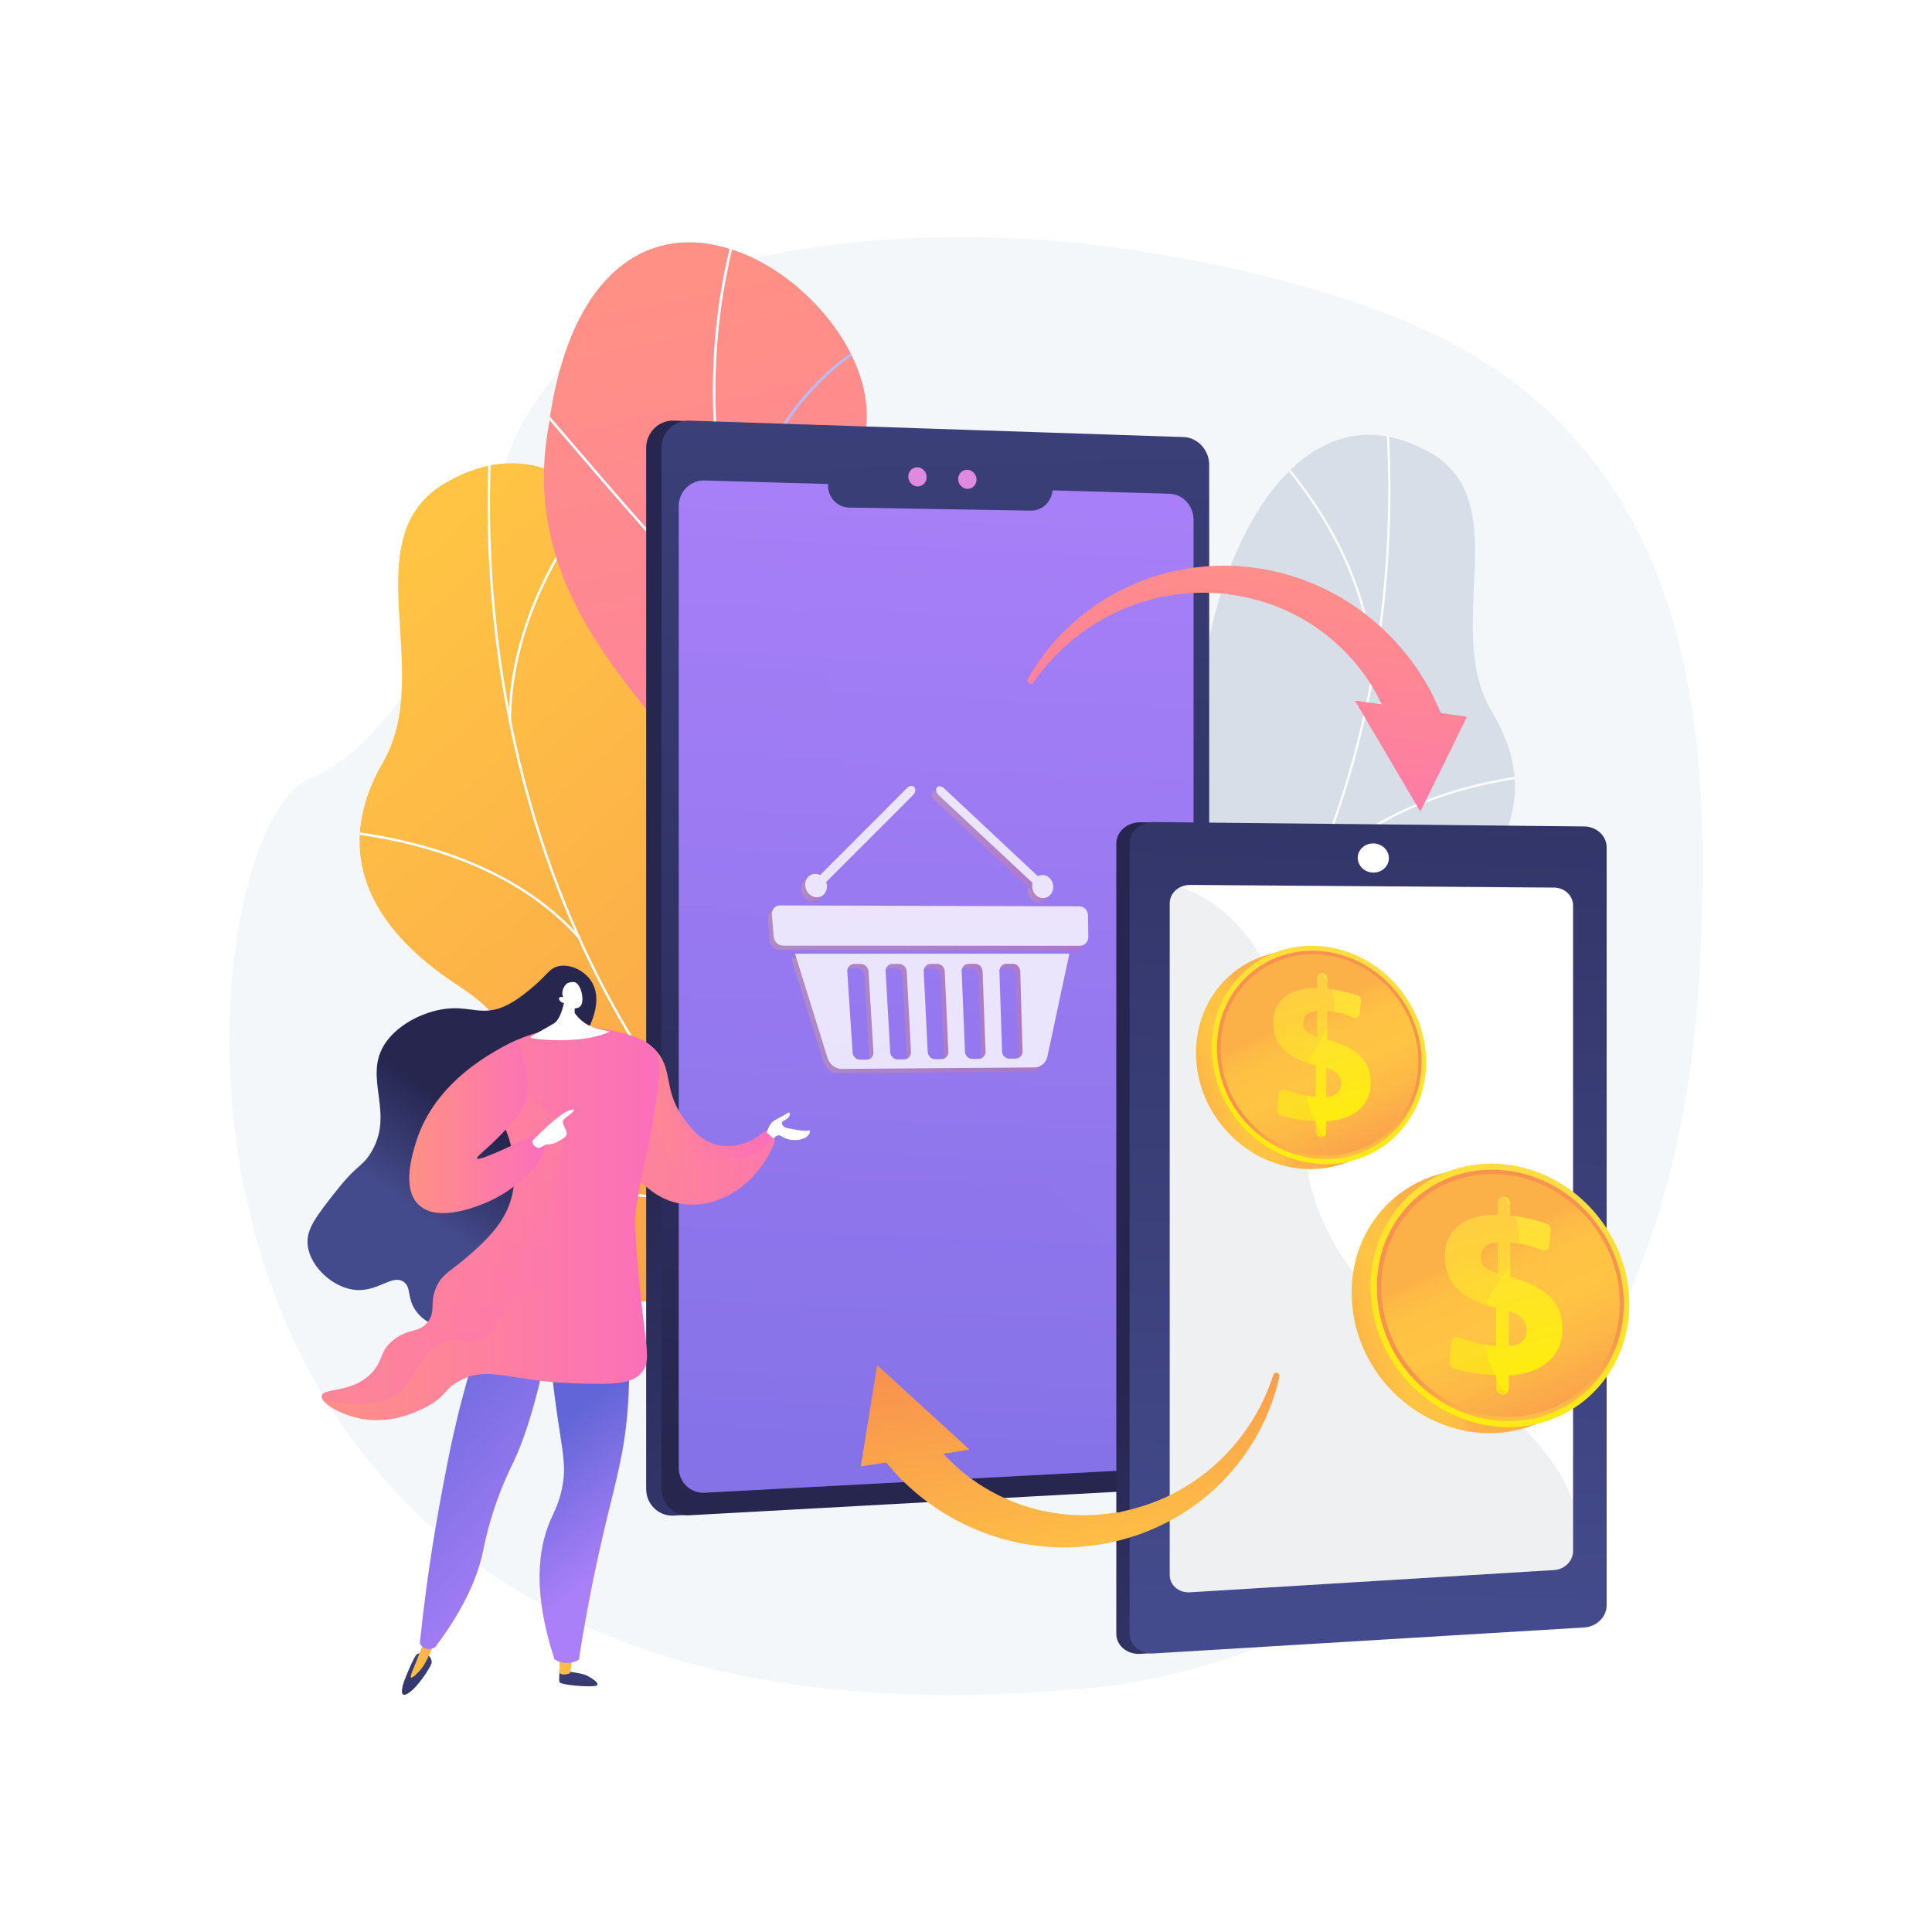 <?xml version="1.0" encoding="utf-8"?>
<!-- Generator: Adobe Illustrator 27.5.0, SVG Export Plug-In . SVG Version: 6.00 Build 0)  -->
<svg version="1.1" xmlns="http://www.w3.org/2000/svg" xmlns:xlink="http://www.w3.org/1999/xlink" x="0px" y="0px"
	 viewBox="0 0 3710 3710" style="enable-background:new 0 0 3710 3710;" xml:space="preserve">
<g id="Background">
	<g>
		<g>
			<rect style="fill:#FFFFFF;" width="3710" height="3710"/>
		</g>
	</g>
</g>
<g id="Illustration">
	<g>
		<path style="fill:#F4F7FA;" d="M2361.424,514.718c-211.6-47.207-431.599-69.833-646.704-55.41
			c-190.651,12.783-406.759,47.673-560.179,172.648c-73.114,59.558-160.306,166.577-184.221,260.989
			c-0.003,0.011-125.886,496.951-377.648,603.44c-251.766,106.489-426.603,1923.907,1482.619,1746.425
			c0,0,1121.373-46.507,1188.893-1386.112c16.311-323.606,7.198-679.362-188.2-949.951
			c-149.734-207.354-359.526-299.551-600.6-364.062C2437.723,532.607,2399.711,523.26,2361.424,514.718z"/>
		<g>
			<g>
				
					<linearGradient id="SVGID_1_" gradientUnits="userSpaceOnUse" x1="-186.966" y1="4229.552" x2="380.582" y2="7857.816" gradientTransform="matrix(0.841 -0.542 0.542 0.841 -1517.357 -2446.881)">
					<stop  offset="0" style="stop-color:#FFC444"/>
					<stop  offset="0.996" style="stop-color:#F36F56"/>
				</linearGradient>
				<path style="fill:url(#SVGID_1_);" d="M1657.5,2755.108c20.728-1.362,64.623-22.597,73.783-32.851
					c60.958-68.235,183.388-188.575,183.785-285.301c0.068-16.519-72.522-36.434-81.878-52.19
					c-43.199-23.93-59.67-29.553-89.562-72.478c-88.251-126.727,144.646-339.559-104.691-435.246
					c-182.636-70.089-344.046-15.823-305.773-303.795c38.272-287.972-157.863-829.485-475.994-646.978
					c-182.577,104.742-20.147,361.917-121.769,537.654c-96.568,166.995-32.431,313.53,144.192,428.536
					c176.623,115.005,73.775,188.376,10.222,348.853c-76.341,192.767,224.194,246.719,365.068,259.791
					C1368.324,2511.629,1650.085,2614.969,1657.5,2755.108z"/>
				<g>
					<defs>
						<path id="SVGID_00000134240533154469218210000009766718938689327802_" d="M1963.205,2414.99
							c-52.563,132.768-100.581,270.035-152.792,404.023c-81.467,1.461-177.332,1.196-188.986-99.588
							c-16.202-140.12-253.367-208.679-366.771-218.594c-140.359-12.271-441.28-66.99-364.853-259.558
							c63.625-160.311,166.394-233.861-10.222-348.828c-176.616-114.968-240.715-261.516-144.179-428.534
							c101.589-175.761-60.801-432.81,121.769-537.647c318.119-182.673,514.325,359.316,475.956,646.865
							c-38.368,287.55,123.504,235.045,305.714,303.588c248.756,93.576,18.025,314.126,104.212,432.896
							C1810.619,2402.721,1869.29,2390.193,1963.205,2414.99z"/>
					</defs>
					<clipPath id="SVGID_00000038385274417086881570000005138115031512012449_">
						<use xlink:href="#SVGID_00000134240533154469218210000009766718938689327802_"  style="overflow:visible;"/>
					</clipPath>
					<g style="clip-path:url(#SVGID_00000038385274417086881570000005138115031512012449_);">
						<path style="fill:#FCFDFE;" d="M1342.112,2181.308c132.392,164.298,293.688,301.973,477.895,406.565l2.326-4.096
							c-297.274-168.794-534.815-424.098-686.954-738.303C990.617,1546.499,924.57,1200.051,944.374,843.584l-4.704-0.264
							c-19.849,357.265,46.358,704.513,191.467,1004.207C1189.427,1967.912,1260.249,2079.718,1342.112,2181.308z"/>
						<path style="fill:#FCFDFE;" d="M848.932,2317.935c180.098-46.77,475.331-29.746,658.124,37.951l1.636-4.415
							c-183.559-67.984-480.058-85.075-660.949-38.098L848.932,2317.935z"/>
						<path style="fill:#FCFDFE;" d="M1685.36,2498.92c6.055,7.514,12.456,14.725,19.223,21.652l3.368-3.293
							c-70.775-72.485-102.188-177.935-93.379-313.474c6.46-99.399,34.006-212.357,81.868-335.734l-4.395-1.706
							c-48.035,123.83-75.684,237.254-82.176,337.134C1601.811,2327.519,1627.193,2426.735,1685.36,2498.92z"/>
						<path style="fill:#FCFDFE;" d="M652.072,1598.203c140.668,15.379,334.682,63.604,460.146,206.023l3.538-3.112
							c-126.465-143.557-321.679-192.127-463.172-207.591L652.072,1598.203z"/>
						<path style="fill:#FCFDFE;" d="M976.85,1387.743l4.708-0.047c-0.868-92.46,25.792-278.474,214.098-485.426l-3.484-3.173
							C1002.781,1107.237,975.972,1294.588,976.85,1387.743z"/>
					</g>
				</g>
			</g>
		</g>
		<g>
			<g>
				<path style="fill:#D8DEE8;" d="M2025.186,2585.783c-19.357-0.944-60.636-20.062-69.342-29.482
					c-57.936-62.69-174.033-173.017-175.926-263.236c-0.323-15.408,67.075-35.127,75.554-49.972
					c39.92-23.002,55.195-28.506,82.403-69.017c80.326-119.6-140.271-314.464,90.805-407.646
					c169.26-68.254,320.677-20.176,280.443-288.194c-40.234-268.018,134.198-776.23,433.823-610.995
					c171.957,94.83,24.49,337.28,122.05,499.608c92.708,154.254,35.188,291.951-127.756,402.009
					c-162.943,110.058-65.852,176.879-4.043,325.572c74.245,178.611-205.245,233.669-336.446,248.08
					C2291.098,2354.113,2029.897,2454.945,2025.186,2585.783z"/>
				<g>
					<defs>
						<path id="SVGID_00000129887782012429701380000018315639262833034658_" d="M1734.67,2273.333
							c51.121,123.019,98.073,250.306,148.884,374.468c76.016,0.081,165.434-1.676,174.719-95.87
							c12.907-130.959,233.056-198.645,338.684-209.679c130.734-13.656,410.572-69.435,336.25-247.86
							c-61.873-148.537-158.894-215.526,4.044-325.548c162.938-110.022,220.422-247.732,127.745-402.007
							c-97.529-162.351,49.902-404.683-122.05-499.601c-299.617-165.39-474.107,343.267-433.79,610.89s-111.505,221.194-280.391,288
							c-230.567,91.204-11.869,293.301-90.395,405.446C1876.809,2259.486,1821.883,2248.723,1734.67,2273.333z"/>
					</defs>
					<clipPath id="SVGID_00000103251590132336499190000017644713324816323514_">
						<use xlink:href="#SVGID_00000129887782012429701380000018315639262833034658_"  style="overflow:visible;"/>
					</clipPath>
					<g style="clip-path:url(#SVGID_00000103251590132336499190000017644713324816323514_);">
						<path style="fill:#FCFDFE;" d="M2310.348,2045.577c-120.909,155.342-269.199,286.305-439.381,386.768l-2.234-3.784
							c274.641-162.131,492.201-404.019,629.17-699.505c130.327-281.165,186.483-605.371,162.397-937.572l4.384-0.32
							c24.139,332.945-32.152,657.901-162.793,939.741C2449.413,1844.117,2385.111,1949.524,2310.348,2045.577z"/>
						<path style="fill:#FCFDFE;" d="M2772.538,2165.259c-168.732-40.792-443.858-20.265-613.302,45.761l-1.596-4.093
							c170.154-66.305,446.46-86.916,615.935-45.943L2772.538,2165.259z"/>
						<path style="fill:#FCFDFE;" d="M1995.165,2347.249c-5.53,7.104-11.387,13.931-17.59,20.5l-3.194-3.019
							c64.878-68.728,92.52-167.587,82.169-293.879c-7.59-92.618-35.064-197.551-81.652-311.884l4.073-1.661
							c46.757,114.752,74.333,220.12,81.961,313.185C2070.402,2186.05,2048.287,2278.999,1995.165,2347.249z"/>
						<path style="fill:#FCFDFE;" d="M2944.84,1490.793c-130.973,16.56-311.191,64.598-425.982,199.422l-3.35-2.847
							c115.707-135.901,297.038-184.28,428.78-200.933L2944.84,1490.793z"/>
						<path style="fill:#FCFDFE;" d="M2638.573,1299.588l-4.392,0.03c-0.646-86.26-28.442-259.354-207.353-449.435l3.2-3.015
							C2609.969,1038.34,2637.925,1212.678,2638.573,1299.588z"/>
					</g>
				</g>
			</g>
		</g>
		<g>
			<g>
				<defs>
					<path id="SVGID_00000135678498012854524440000017815048064340686985_" d="M1848.069,2802.442
						c112.916-18,225.658-38.435,338.134-61.294c1.876,1.516,33.423-229.761-86.483-348.152
						c-236.992-229.254-86.28-442.726-44.856-568.2c66.872-177.114,25.24-389.772-180.437-345.405
						c-200.488,38.705-240.432-348.567-212.93-648.151c26.129-146.081-124.778-319.446-272.079-356.67
						c-150.459-41.511-297.309,53.118-335.963,344.011c-61.019,337.155,205.635,534.028,306.64,700.269
						c99.373,163.191-119.237,301.578,62.879,444.172c153.353,126.882,344.921,216.366,279.633,381.225
						C1635.377,2507.297,1655.613,2639.002,1848.069,2802.442z"/>
				</defs>
				<clipPath id="SVGID_00000126287280587885615630000005996837428093728937_">
					<use xlink:href="#SVGID_00000135678498012854524440000017815048064340686985_"  style="overflow:visible;"/>
				</clipPath>
				
					<linearGradient id="SVGID_00000100351702768612008540000003933950545170456252_" gradientUnits="userSpaceOnUse" x1="4455.598" y1="4359.252" x2="3690.365" y2="6534.127" gradientTransform="matrix(0.856 -0.517 0.517 0.856 -4666.893 -908.673)">
					<stop  offset="0" style="stop-color:#FF9085"/>
					<stop  offset="1" style="stop-color:#FB6FBB"/>
				</linearGradient>
				
					<path style="clip-path:url(#SVGID_00000126287280587885615630000005996837428093728937_);fill:url(#SVGID_00000100351702768612008540000003933950545170456252_);" d="
					M1848.069,2802.442c112.916-18,225.658-38.435,338.134-61.294c1.876,1.516,33.423-229.761-86.483-348.152
					c-236.992-229.254-86.28-442.726-44.856-568.2c66.16-176.969,24.518-366.197-166.367-364.953
					c-211.809-2.499-258.129-329.545-227-628.603c26.129-146.081-124.778-319.446-272.079-356.67
					c-150.459-41.511-297.309,53.118-335.963,344.011c-61.019,337.155,205.635,534.028,306.64,700.269
					c99.373,163.191-119.237,301.578,62.879,444.172c153.353,126.882,344.921,216.366,279.633,381.225
					C1635.377,2507.297,1655.613,2639.002,1848.069,2802.442z"/>
				<g style="clip-path:url(#SVGID_00000126287280587885615630000005996837428093728937_);">
					<path style="fill:#FCFDFE;" d="M1999.687,2812.937l5.044-0.192c-0.016-2.048-120-484.596-318.178-952.684
						c-27.631-75.86-57.507-152.334-86.4-226.293c-77.367-198.028-157.368-402.798-197.962-607.506
						c-45.374-228.8-36.203-435.933,28.034-633.235l-4.833-1.381c-64.477,198.049-73.692,405.913-28.167,635.478
						c40.669,205.095,120.746,410.055,198.183,608.266c28.887,73.935,58.751,150.385,86.405,226.303
						C1880.416,2330.785,1999.33,2810.08,1999.687,2812.937z"/>
					<path style="fill:#FCFDFE;" d="M1454.968,1251.15l3.678-3.238c-129.489-128.662-286.41-312.086-370.717-410.628
						c-67.868-79.332-68.283-79.254-71.096-78.78l0.446,2.326l-1.017,2.111c0.004,0.003,0.013,0.008,0.016,0.01
						c3.51,2.245,31.847,35.367,67.712,77.289C1168.338,938.833,1325.339,1122.351,1454.968,1251.15z"/>
					<path style="fill:#BEB8F2;" d="M1407.597,1071.025l5.421,0.707c41.944-281.911,230.546-398.897,246.759-401.492
						c-0.007,0.001-0.658,0.099-1.399-0.342l2.942-4.323c-1.465-0.873-3.235-0.395-5.981,0.797
						C1612.997,684.682,1446.875,807.028,1407.597,1071.025z"/>
					<path style="fill:#BEB8F2;" d="M1799.9,2166.644l5.422-0.719c-21.198-139.59,10.003-290.896,92.743-449.714
						c43.153-82.841,98.781-164.279,165.326-242.058c4.842-5.657,6.545-7.662,7.095-8.596l-4.799-2.475
						c-0.407,0.665-3.263,4.003-6.57,7.867c-66.801,78.074-122.642,159.837-165.976,243.015
						C1809.916,1873.718,1778.546,2026.023,1799.9,2166.644z"/>
					<path style="fill:#FCFDFE;" d="M1319.464,1812.26l0.745-2.23l0.262,2.308c2.702-0.15,286.551,8.825,425.047,207.998
						l4.234-2.575c-140.883-202.62-427.853-210.69-430.246-210.04l-1.825,2.254L1319.464,1812.26z"/>
					<path style="fill:#BEB8F2;" d="M1978.644,2734.239l5.466-0.304c-3.866-60.849,16.892-165.173,137.741-316.614
						c6.68-8.37,6.68-8.37,6.431-9.747l-5.4,0.851l2.7-0.425l-2.517-0.953c-0.359,0.639-2.791,3.682-5.602,7.205
						C1995.625,2566.934,1974.722,2672.535,1978.644,2734.239z"/>
					<path style="fill:#BEB8F2;" d="M1947.114,2620.092l5.222-1.54c-15.506-46.138-74.283-135.93-293.754-218.893
						c-3.02-1.141-4.961-1.868-5.655-2.186l-2.391,4.615c0.732,0.331,2.793,1.116,5.995,2.326
						C1873.889,2486.575,1931.895,2574.814,1947.114,2620.092z"/>
				</g>
			</g>
		</g>
		<g>
			
				<linearGradient id="SVGID_00000075125274233033830230000017827777261367256713_" gradientUnits="userSpaceOnUse" x1="2514.438" y1="2520.005" x2="1605.531" y2="1744.665">
				<stop  offset="0" style="stop-color:#444B8C"/>
				<stop  offset="0.996" style="stop-color:#26264F"/>
			</linearGradient>
			<path style="fill:url(#SVGID_00000075125274233033830230000017827777261367256713_);" d="M2293.22,892.871v1910.667
				c0,28.573-23.779,35.226-50.757,36.704l-933.958,69.386l-14.289,0.786c-29.334,1.613-53.388-21.52-53.388-51.409V860.279
				c0-29.89,24.054-53.545,53.388-52.57l19.391,0.645l937.245,74.086C2277.826,883.324,2293.22,864.298,2293.22,892.871z"/>
			
				<linearGradient id="SVGID_00000144298263241972868150000000296429665668324782_" gradientUnits="userSpaceOnUse" x1="1745.41" y1="-59.681" x2="1819.794" y2="2779.215">
				<stop  offset="0" style="stop-color:#444B8C"/>
				<stop  offset="0.996" style="stop-color:#26264F"/>
			</linearGradient>
			<path style="fill:url(#SVGID_00000144298263241972868150000000296429665668324782_);" d="M2321.996,892.845v1910.093
				c0,28.564-22.011,53.145-48.972,54.628l-949.428,52.209c-29.316,1.612-53.355-21.514-53.355-51.394V860.263
				c0-29.88,24.04-53.529,53.355-52.554l949.428,31.573C2299.985,840.179,2321.996,864.281,2321.996,892.845z"/>
			
				<linearGradient id="SVGID_00000181776528559107802040000009692836150434468492_" gradientUnits="userSpaceOnUse" x1="1845.932" y1="806.468" x2="1663.139" y2="4839.33">
				<stop  offset="0" style="stop-color:#AA80F9"/>
				<stop  offset="0.996" style="stop-color:#6165D7"/>
			</linearGradient>
			<path style="fill:url(#SVGID_00000181776528559107802040000009692836150434468492_);" d="M2291.982,997.919v1770.019
				c0,26.666-20.78,49.594-45.97,50.943l-892.83,47.517c-27.277,1.437-49.702-20.155-49.702-47.984V971.882
				c0-18.457,9.784-34.411,24.369-42.829c7.418-4.293,16.028-6.617,25.213-6.371l892.953,25.421
				C2271.205,948.829,2291.982,971.224,2291.982,997.919z"/>
			
				<linearGradient id="SVGID_00000177450650085105617530000002936095160927987383_" gradientUnits="userSpaceOnUse" x1="1844.847" y1="830.415" x2="1664.16" y2="4816.807">
				<stop  offset="0" style="stop-color:#AA80F9"/>
				<stop  offset="0.996" style="stop-color:#6165D7"/>
			</linearGradient>
			<path style="opacity:0.3;fill:url(#SVGID_00000177450650085105617530000002936095160927987383_);" d="M2291.982,2632.565v135.373
				c0,26.666-20.78,49.594-45.97,50.943l-892.83,47.517c-27.277,1.437-49.702-20.155-49.702-47.984V971.882
				c0-18.457,9.784-34.411,24.369-42.829c73.394,25.025,287.939,144.368,305.142,688.995
				C1649.88,2151.668,2178.742,2275.075,2291.982,2632.565z"/>
			
				<linearGradient id="SVGID_00000013155237601321170530000012217918743935072691_" gradientUnits="userSpaceOnUse" x1="1780.832" y1="-63.247" x2="1855.418" y2="2783.389">
				<stop  offset="0" style="stop-color:#444B8C"/>
				<stop  offset="0.996" style="stop-color:#26264F"/>
			</linearGradient>
			<path style="fill:url(#SVGID_00000013155237601321170530000012217918743935072691_);" d="M1590.954,865.3l-0.989,66.173
				c-0.351,23.456,17.795,42.784,40.534,43.17l348.807,5.921c22.848,0.388,41.659-18.365,42.012-41.885l0.996-66.354L1590.954,865.3
				z"/>
			<path style="fill:#DE8BDF;" d="M1779.422,916.261c0,10.114-7.883,18.075-17.614,17.782c-9.74-0.294-17.641-8.743-17.641-18.873
				c0-10.129,7.901-18.09,17.641-17.781C1771.539,897.698,1779.422,906.147,1779.422,916.261z"/>
			<path style="fill:#DE8BDF;" d="M1875.233,920.992c0,10.12-7.892,18.086-17.636,17.792c-9.751-0.294-17.662-8.749-17.662-18.885
				c0-10.135,7.911-18.101,17.662-17.791C1867.34,902.417,1875.233,910.872,1875.233,920.992z"/>
			<g style="opacity:0.8;">
				<g style="opacity:0.3;">
					
						<linearGradient id="SVGID_00000067948556385858365490000011817436933161121667_" gradientUnits="userSpaceOnUse" x1="1474.662" y1="1785.924" x2="2081.257" y2="1785.924">
						<stop  offset="0" style="stop-color:#FFC444"/>
						<stop  offset="0.996" style="stop-color:#F36F56"/>
					</linearGradient>
					<path style="fill:url(#SVGID_00000067948556385858365490000011817436933161121667_);" d="M2065.608,1824.784l-569.538-0.635
						c-9.142-0.01-17.193-7.896-17.979-17.632l-3.366-41.673c-0.795-9.846,6.038-17.815,15.259-17.781l574.381,2.154
						c8.857,0.033,16.148,7.89,16.29,17.53l0.6,40.806C2081.395,1817.087,2074.392,1824.793,2065.608,1824.784z"/>
					
						<linearGradient id="SVGID_00000139290158686804832670000005678074207341493683_" gradientUnits="userSpaceOnUse" x1="1519.025" y1="1950.152" x2="2044.936" y2="1950.152">
						<stop  offset="0" style="stop-color:#FFC444"/>
						<stop  offset="0.996" style="stop-color:#F36F56"/>
					</linearGradient>
					<path style="fill:url(#SVGID_00000139290158686804832670000005678074207341493683_);" d="M1519.025,1839.692l62.516,200.049
						c3.863,12.366,15.166,20.958,27.417,20.872l369.268-2.585c11.933-0.083,22.12-8.702,24.727-20.932l41.983-197.097
						L1519.025,1839.692z M1669.476,2028.673c0.478,7.794-5.186,14.142-12.649,14.19l-12.884,0.082
						c-7.474,0.048-13.953-6.23-14.467-14.035l-10.188-154.869c-0.533-8.093,5.227-14.665,12.858-14.666l13.155-0.001
						c7.62-0.001,14.2,6.561,14.695,14.643L1669.476,2028.673z M1741.453,2028.247c0.414,7.776-5.271,14.107-12.698,14.155
						l-12.82,0.082c-7.437,0.047-13.834-6.215-14.283-14.001l-8.911-154.486c-0.466-8.073,5.317-14.628,12.91-14.629l13.089-0.001
						c7.582-0.001,14.076,6.544,14.505,14.606L1741.453,2028.247z M1813.074,2027.823c0.35,7.757-5.356,14.073-12.747,14.121
						l-12.757,0.082c-7.4,0.047-13.716-6.201-14.102-13.968l-7.646-154.104c-0.4-8.052,5.406-14.591,12.96-14.592l13.023-0.001
						c7.544-0.001,13.953,6.528,14.317,14.569L1813.074,2027.823z M1884.342,2027.401c0.287,7.738-5.441,14.039-12.794,14.087
						l-12.694,0.081c-7.364,0.047-13.6-6.186-13.922-13.935l-6.394-153.725c-0.334-8.032,5.493-14.554,13.01-14.555l12.958-0.001
						c7.506-0.001,13.832,6.512,14.13,14.532L1884.342,2027.401z M1955.259,2026.982c0.226,7.719-5.524,14.005-12.841,14.052
						l-12.632,0.081c-7.327,0.047-13.483-6.172-13.743-13.901l-5.154-153.347c-0.269-8.012,5.58-14.518,13.059-14.519l12.893-0.001
						c7.468-0.001,13.712,6.495,13.946,14.496L1955.259,2026.982z"/>
					<g>
						<g>
							
								<linearGradient id="SVGID_00000037668816096416477470000000352097467445541544_" gradientUnits="userSpaceOnUse" x1="1538.44" y1="1709.079" x2="1580.224" y2="1709.079">
								<stop  offset="0" style="stop-color:#FFC444"/>
								<stop  offset="0.996" style="stop-color:#F36F56"/>
							</linearGradient>
							<path style="fill:url(#SVGID_00000037668816096416477470000000352097467445541544_);" d="M1574.206,1726.086
								c-8.079,8.067-21.272,7.043-29.495-2.3c-8.243-9.367-8.382-23.557-0.283-31.681c8.109-8.134,21.371-7.077,29.595,2.347
								C1582.225,1703.853,1582.295,1718.01,1574.206,1726.086z"/>
							
								<linearGradient id="SVGID_00000167385774188576367150000001566798475444669608_" gradientUnits="userSpaceOnUse" x1="1557.424" y1="1614.846" x2="1749.498" y2="1614.846">
								<stop  offset="0" style="stop-color:#FFC444"/>
								<stop  offset="0.996" style="stop-color:#F36F56"/>
							</linearGradient>
							<path style="fill:url(#SVGID_00000167385774188576367150000001566798475444669608_);" d="M1747.668,1520.679
								c-3.134-3.777-9.201-3.312-13.547,1.042l-172.869,173.15c-4.236,4.243-5.085,10.63-1.901,14.264
								c3.181,3.63,9.188,3.142,13.42-1.09l172.7-172.673C1749.813,1531.03,1750.798,1524.453,1747.668,1520.679z"/>
						</g>
						<g>
							
								<linearGradient id="SVGID_00000048463449045291971750000017141794516141435820_" gradientUnits="userSpaceOnUse" x1="1973.603" y1="1711.278" x2="2014.049" y2="1711.278">
								<stop  offset="0" style="stop-color:#FFC444"/>
								<stop  offset="0.996" style="stop-color:#F36F56"/>
							</linearGradient>
							<path style="fill:url(#SVGID_00000048463449045291971750000017141794516141435820_);" d="M1980.978,1727.908
								c8.603,8.024,21.315,7.124,28.42-2.006c7.115-9.143,5.938-23.105-2.658-31.189c-8.616-8.103-21.397-7.215-28.52,1.989
								C1971.108,1705.892,1972.355,1719.866,1980.978,1727.908z"/>
							
								<linearGradient id="SVGID_00000017477140905581796520000010674557028556203164_" gradientUnits="userSpaceOnUse" x1="1789.452" y1="1616.216" x2="1995.248" y2="1616.216">
								<stop  offset="0" style="stop-color:#FFC444"/>
								<stop  offset="0.996" style="stop-color:#F36F56"/>
							</linearGradient>
							<path style="fill:url(#SVGID_00000017477140905581796520000010674557028556203164_);" d="M1790.808,1521.179
								c2.77-3.703,8.865-3.096,13.608,1.353l186.258,174.72c4.507,4.228,5.923,10.531,3.169,14.08
								c-2.753,3.547-8.635,3.007-13.142-1.208l-186.31-174.211C1789.646,1531.478,1788.04,1524.88,1790.808,1521.179z"/>
						</g>
					</g>
				</g>
				<g>
					<path style="fill:#FFFFFF;" d="M2074.202,1816.115l-570.557-0.241c-9.158-0.004-17.219-7.896-18.003-17.647l-3.354-41.736
						c-0.792-9.861,6.056-17.847,15.294-17.82l575.41,1.755c8.874,0.027,16.174,7.891,16.312,17.547l0.582,40.872
						C2090.022,1808.395,2083.002,1816.119,2074.202,1816.115z"/>
					<path style="fill:#FFFFFF;" d="M1526.633,1831.425l62.538,200.318c3.865,12.383,15.183,20.98,27.456,20.886l369.925-2.837
						c11.954-0.092,22.163-8.731,24.782-20.982l42.15-197.442L1526.633,1831.425z M1677.266,2020.599
						c0.475,7.806-5.201,14.167-12.677,14.22l-12.907,0.091c-7.487,0.053-13.975-6.231-14.486-14.048l-10.139-155.105
						c-0.53-8.106,5.243-14.692,12.887-14.698l13.178-0.01c7.634-0.006,14.222,6.561,14.715,14.655L1677.266,2020.599z
						 M1749.369,2020.124c0.411,7.787-5.287,14.133-12.727,14.186l-12.843,0.091c-7.45,0.053-13.856-6.216-14.303-14.014
						l-8.859-154.722c-0.463-8.085,5.333-14.655,12.939-14.661l13.112-0.01c7.595-0.006,14.098,6.545,14.524,14.619
						L1749.369,2020.124z M1821.118,2019.652c0.348,7.769-5.372,14.099-12.775,14.151l-12.78,0.09
						c-7.413,0.052-13.738-6.201-14.121-13.98l-7.591-154.343c-0.396-8.065,5.422-14.618,12.99-14.624l13.046-0.01
						c7.557-0.006,13.976,6.528,14.336,14.583L1821.118,2019.652z M1892.513,2019.182c0.285,7.75-5.457,14.065-12.823,14.117
						l-12.717,0.09c-7.377,0.052-13.621-6.187-13.94-13.947l-6.336-153.964c-0.331-8.045,5.51-14.582,13.04-14.587l12.981-0.01
						c7.52-0.006,13.855,6.512,14.149,14.546L1892.513,2019.182z M1963.559,2018.713c0.222,7.731-5.54,14.031-12.871,14.083
						l-12.655,0.089c-7.341,0.052-13.505-6.172-13.762-13.914l-5.094-153.588c-0.266-8.025,5.597-14.545,13.09-14.551l12.916-0.01
						c7.482-0.006,13.734,6.496,13.964,14.51L1963.559,2018.713z"/>
					<g>
						<g>
							<path style="fill:#FFFFFF;" d="M1581.96,1717.602c-8.097,8.085-21.313,7.069-29.546-2.283
								c-8.254-9.376-8.387-23.588-0.27-31.731c8.126-8.152,21.412-7.103,29.646,2.331
								C1590.003,1695.327,1590.067,1709.507,1581.96,1717.602z"/>
							<path style="fill:#FFFFFF;" d="M1755.821,1511.741c-3.138-3.781-9.216-3.311-13.572,1.052l-173.252,173.553
								c-4.246,4.253-5.099,10.651-1.91,14.288c3.185,3.633,9.202,3.14,13.444-1.101l173.083-173.075
								C1757.965,1522.107,1758.956,1515.518,1755.821,1511.741z"/>
						</g>
						<g>
							<path style="fill:#FFFFFF;" d="M1989.462,1719.141c8.615,8.031,21.35,7.121,28.473-2.029
								c7.133-9.163,5.96-23.147-2.649-31.239c-8.628-8.11-21.433-7.211-28.573,2.013
								C1979.584,1697.096,1980.827,1711.092,1989.462,1719.141z"/>
							<path style="fill:#FFFFFF;" d="M1799.039,1512.21c2.776-3.711,8.883-3.107,13.632,1.345l186.518,174.874
								c4.513,4.231,5.929,10.543,3.168,14.1c-2.759,3.555-8.651,3.018-13.166-1.201l-186.57-174.363
								C1797.87,1522.526,1796.264,1515.919,1799.039,1512.21z"/>
						</g>
					</g>
				</g>
			</g>
		</g>
		<g>
			
				<linearGradient id="SVGID_00000025429359770868389070000010583629973158984099_" gradientUnits="userSpaceOnUse" x1="3201.073" y1="2897.879" x2="2475.852" y2="2279.232">
				<stop  offset="0" style="stop-color:#444B8C"/>
				<stop  offset="0.996" style="stop-color:#26264F"/>
			</linearGradient>
			<path style="fill:url(#SVGID_00000025429359770868389070000010583629973158984099_);" d="M3060.043,1627.524v1456.265
				c0,21.777-20.785,27.106-44.362,28.525l-813.341,62.781l-12.4,0.748c-25.453,1.534-46.32-15.775-46.32-38.468V1619.866
				c0-22.693,20.868-41.048,46.32-40.789l16.828,0.171l816.245,41.016C3046.586,1620.499,3060.043,1605.746,3060.043,1627.524z"/>
			
				<linearGradient id="SVGID_00000048469600546766441060000008571260956516673163_" gradientUnits="userSpaceOnUse" x1="-1365.643" y1="3988.347" x2="1250.087" y2="4085.65" gradientTransform="matrix(0 -1 1 0 -1389.032 1734.323)">
				<stop  offset="0" style="stop-color:#444B8C"/>
				<stop  offset="0.996" style="stop-color:#26264F"/>
			</linearGradient>
			<path style="fill:url(#SVGID_00000048469600546766441060000008571260956516673163_);" d="M3085.201,1627.035v1455.982
				c0,21.773-19.244,40.748-42.812,42.169l-826.952,49.862c-25.443,1.534-46.302-15.772-46.302-38.461V1619.376
				c0-22.689,20.859-41.04,46.302-40.781l826.952,8.417C3065.957,1587.251,3085.201,1605.262,3085.201,1627.035z"/>
			<path style="fill:#FFFFFF;" d="M3020.726,1738.663V2978.7c0,18.682-16.322,34.967-36.106,36.182l-699.501,42.756
				c-21.318,1.293-38.842-13.557-38.842-33.002V1734.4c0-12.896,7.645-24.183,19.043-30.271c5.797-3.105,12.526-4.851,19.705-4.81
				l699.598,5.099C3004.406,1704.567,3020.726,1719.961,3020.726,1738.663z"/>
			<path style="fill:#FFFFFF;" d="M2667.057,1647.906c0,15.463-13.385,27.882-29.905,27.738
				c-16.529-0.144-29.936-12.81-29.936-28.289s13.407-27.898,29.936-27.737C2653.672,1619.778,2667.057,1632.443,2667.057,1647.906z
				"/>
			<path style="opacity:0.2;fill:#ACB4BF;" d="M3020.726,2883.861v94.839c0,18.682-16.322,34.967-36.106,36.182l-699.501,42.756
				c-21.318,1.293-38.842-13.557-38.842-33.002V1734.4c0-12.896,7.645-24.183,19.043-30.271
				c57.368,16.449,225.197,96.871,238.662,477.516C2517.202,2554.628,2931.8,2634.74,3020.726,2883.861z"/>
		</g>
		<g>
			
				<linearGradient id="SVGID_00000114039287879201250770000013374093883789348513_" gradientUnits="userSpaceOnUse" x1="2774.381" y1="923.817" x2="2720.992" y2="1689.951" gradientTransform="matrix(0.998 0.069 -0.069 0.998 -291.264 -77.393)">
				<stop  offset="0" style="stop-color:#FF9085"/>
				<stop  offset="1" style="stop-color:#FB6FBB"/>
			</linearGradient>
			<path style="fill:url(#SVGID_00000114039287879201250770000013374093883789348513_);" d="M2768.537,1373.278l-87.582,11.31
				l-13.296,1.708c0,0-1.108-2.949-3.207-8.461c-0.975-2.796-2.415-6.145-4.064-10.1c-1.574-4.004-3.674-8.457-5.985-13.499
				c-4.737-9.984-10.802-22.052-18.905-35.303c-8.086-13.231-18.003-27.772-30.25-42.635c-12.211-14.861-26.68-30.056-43.374-44.74
				c-8.483-7.189-17.28-14.526-26.851-21.287c-1.179-0.871-2.376-1.744-3.555-2.615c-1.217-0.838-2.453-1.658-3.67-2.496
				c-2.454-1.658-4.924-3.336-7.393-5.032c-5.1-3.133-10.144-6.532-15.469-9.519c-21.066-12.452-44.249-23.111-68.783-31.6
				c-12.279-4.201-24.928-7.727-37.768-10.817l-9.716-2.05c-1.612-0.326-3.272-0.727-4.833-1.014l-4.737-0.828l-4.735-0.846
				c-1.579-0.27-3.084-0.57-4.937-0.788l-10.602-1.428l-1.334-0.182l-0.609-0.804l-0.129-0.736l-0.16-0.011l-2.366,0.457
				l-5.016-0.151c-3.316-0.336-6.659-0.55-9.987-0.707l-9.997-0.58c-3.352-0.086-6.687-0.146-10.019-0.249
				c-13.339-0.269-26.679,0.004-39.882,1.143l-4.964,0.389l-4.921,0.547c-3.275,0.368-6.565,0.701-9.825,1.123
				c-6.512,0.971-13.016,1.819-19.424,3.102c-6.429,1.066-12.744,2.572-19.068,3.933c-3.139,0.754-6.249,1.582-9.354,2.374
				c-1.554,0.396-3.107,0.792-4.66,1.188c-1.539,0.451-3.06,0.903-4.582,1.356c-12.299,3.41-24.117,7.661-35.625,12.095
				c-5.708,2.337-11.375,4.587-16.846,7.138c-5.551,2.401-10.871,5.107-16.184,7.686c-21.071,10.618-40.066,22.653-56.813,34.878
				c-16.766,12.26-31.187,24.861-43.332,36.738c-12.144,11.877-21.943,23.053-29.771,32.48c-3.846,4.763-7.334,9.012-10.108,12.807
				c-2.827,3.791-5.289,6.962-7.169,9.759c-0.997,1.439-1.873,2.69-2.629,3.77c-1.592,2.278-4.523,3.118-7.039,2.119
				c-0.35-0.132-0.68-0.298-1.007-0.5l-0.413-0.263c-2.684-1.692-3.575-5.2-2.002-7.965c0.635-1.142,1.391-2.471,2.249-3.993
				c1.582-2.907,3.84-6.505,6.446-10.724c2.541-4.314,5.717-8.997,9.223-14.305c7.148-10.496,16.234-23.051,27.725-36.66
				c11.507-13.573,25.387-28.239,41.887-42.887c16.497-14.613,35.5-29.358,57.059-42.905c5.435-3.325,10.896-6.774,16.641-9.917
				c5.65-3.311,11.55-6.352,17.507-9.444c11.992-5.999,24.459-11.84,37.551-16.865c1.624-0.642,3.25-1.303,4.892-1.944
				c1.657-0.604,3.314-1.209,4.97-1.795c3.332-1.19,6.667-2.433,10.031-3.585c6.79-2.155,13.61-4.469,20.614-6.322
				c6.947-2.073,14.044-3.722,21.184-5.476c3.575-0.813,7.179-1.518,10.804-2.292l5.426-1.099l5.47-0.953
				c14.618-2.676,29.529-4.381,44.562-5.503c3.769-0.244,7.536-0.47,11.306-0.713l11.333-0.335c3.798-0.152,7.583-0.09,11.369-0.063
				l5.708,0.033l2.836,0.015l3.185,0.147l10.689,0.429c1.703,0.027,3.721,0.201,5.667,0.353l5.875,0.457l5.874,0.475
				c1.964,0.153,3.795,0.422,5.702,0.625c3.776,0.439,7.571,0.861,11.347,1.3c15.061,2.129,30.029,4.827,44.741,8.351
				c29.37,7.098,57.738,17.018,84.037,29.345c6.638,2.951,12.992,6.368,19.398,9.554c3.133,1.706,6.247,3.41,9.362,5.114
				c1.539,0.86,3.096,1.72,4.636,2.563c1.518,0.894,3.018,1.805,4.536,2.7c12.177,6.994,23.549,14.723,34.548,22.409
				c21.74,15.712,41.021,32.458,57.649,49.149c16.646,16.691,30.562,33.392,42.125,48.801s20.566,29.671,27.681,41.615
				c3.502,6.004,6.635,11.372,9.106,16.173c2.544,4.771,4.743,8.836,6.343,12.213
				C2756.176,1344.924,2768.537,1373.278,2768.537,1373.278z"/>
			
				<linearGradient id="SVGID_00000165919835578394752970000005878260065368059299_" gradientUnits="userSpaceOnUse" x1="2730.741" y1="973.63" x2="2685.724" y2="1619.624" gradientTransform="matrix(0.998 0.069 -0.069 0.998 -291.264 -77.393)">
				<stop  offset="0" style="stop-color:#FF9085"/>
				<stop  offset="1" style="stop-color:#FB6FBB"/>
			</linearGradient>
			<path style="opacity:0.3;fill:url(#SVGID_00000165919835578394752970000005878260065368059299_);" d="M2681.379,1380.757
				c-0.035,1.308-0.178,2.591-0.424,3.831l-13.296,1.708c0,0-1.108-2.949-3.207-8.461c-0.975-2.796-2.415-6.145-4.064-10.1
				c-1.574-4.004-3.674-8.457-5.985-13.499c-4.737-9.984-10.802-22.052-18.905-35.303c-8.086-13.231-18.003-27.772-30.25-42.635
				c-12.211-14.861-26.68-30.056-43.374-44.74c-8.483-7.189-17.28-14.526-26.851-21.287c-1.179-0.871-2.376-1.744-3.555-2.615
				c-1.217-0.838-2.453-1.658-3.67-2.496c-2.454-1.658-4.924-3.336-7.393-5.032c-5.1-3.133-10.144-6.532-15.469-9.519
				c-21.066-12.452-44.249-23.111-68.783-31.6c-12.279-4.201-24.928-7.727-37.768-10.817l-9.716-2.05
				c-1.612-0.326-3.272-0.727-4.833-1.014l-4.737-0.828l-4.735-0.846c-1.579-0.27-3.084-0.57-4.937-0.788l-10.602-1.428
				l-1.334-0.182l-0.609-0.804l-0.129-0.736l-0.16-0.011l-2.366,0.457l-5.016-0.151c-3.316-0.336-6.659-0.55-9.987-0.707
				l-9.997-0.58c-3.352-0.086-6.687-0.146-10.019-0.249c-13.339-0.269-26.679,0.004-39.882,1.143l-4.964,0.389l-4.921,0.547
				c-3.275,0.368-6.565,0.701-9.825,1.123c-6.512,0.971-13.016,1.819-19.424,3.102c-6.429,1.066-12.744,2.572-19.068,3.933
				c-3.139,0.754-6.249,1.582-9.354,2.374c-1.554,0.396-3.107,0.792-4.66,1.188c-1.539,0.451-3.06,0.903-4.582,1.356
				c-12.299,3.41-24.117,7.661-35.625,12.095c-5.708,2.337-11.375,4.587-16.846,7.138c-5.551,2.401-10.871,5.107-16.184,7.686
				c-21.071,10.618-40.066,22.653-56.813,34.878c-16.766,12.26-31.187,24.861-43.332,36.738
				c-12.144,11.877-21.943,23.053-29.771,32.48c-3.846,4.763-7.334,9.012-10.108,12.807c-2.827,3.791-5.289,6.962-7.169,9.759
				c-0.997,1.439-1.873,2.69-2.629,3.77c-1.592,2.278-4.523,3.118-7.039,2.119c25.62-35.818,145.229-188.504,324.526-188.937
				C2504.646,1123.479,2684.894,1269.721,2681.379,1380.757z"/>
			
				<linearGradient id="SVGID_00000062166785173617434320000000509930952291468705_" gradientUnits="userSpaceOnUse" x1="3105.86" y1="946.407" x2="3052.107" y2="1717.752" gradientTransform="matrix(0.998 0.069 -0.069 0.998 -291.264 -77.393)">
				<stop  offset="0" style="stop-color:#FF9085"/>
				<stop  offset="1" style="stop-color:#FB6FBB"/>
			</linearGradient>
			<polygon style="fill:url(#SVGID_00000062166785173617434320000000509930952291468705_);" points="2804.525,1375.625 
				2726.719,1557.124 2601.97,1345.38 			"/>
			
				<linearGradient id="SVGID_00000031904046915706342640000010579342745292166020_" gradientUnits="userSpaceOnUse" x1="3105.86" y1="946.407" x2="3052.107" y2="1717.752" gradientTransform="matrix(0.998 0.069 -0.069 0.998 -291.264 -77.393)">
				<stop  offset="0" style="stop-color:#FF9085"/>
				<stop  offset="1" style="stop-color:#FB6FBB"/>
			</linearGradient>
			<polygon style="opacity:0.3;fill:url(#SVGID_00000031904046915706342640000010579342745292166020_);" points="2804.525,1375.625 
				2726.719,1557.124 2601.97,1345.38 			"/>
			
				<linearGradient id="SVGID_00000002343538350951019070000010141065608129475004_" gradientUnits="userSpaceOnUse" x1="3118.341" y1="947.728" x2="3064.65" y2="1718.191" gradientTransform="matrix(0.998 0.069 -0.069 0.998 -291.264 -77.393)">
				<stop  offset="0" style="stop-color:#FF9085"/>
				<stop  offset="1" style="stop-color:#FB6FBB"/>
			</linearGradient>
			<polygon style="fill:url(#SVGID_00000002343538350951019070000010141065608129475004_);" points="2817.034,1376.484 
				2728.059,1557.216 2614.41,1347.238 			"/>
		</g>
		<g>
			
				<linearGradient id="SVGID_00000085243427016306221510000011385443824972959127_" gradientUnits="userSpaceOnUse" x1="1164.31" y1="3212.418" x2="1112.459" y2="3956.476" gradientTransform="matrix(-0.974 0.227 -0.227 -0.974 3986.945 5884.072)">
				<stop  offset="0" style="stop-color:#FFC444"/>
				<stop  offset="0.996" style="stop-color:#F36F56"/>
			</linearGradient>
			<path style="fill:url(#SVGID_00000085243427016306221510000011385443824972959127_);" d="M1698.895,2805.058l78.123-35.401
				l11.862-5.366c0,0,1.867,2.424,5.383,6.946c1.7,2.32,3.99,5.02,6.645,8.225c2.6,3.271,5.816,6.809,9.396,10.835
				c7.237,7.926,16.3,17.409,27.592,27.412c11.271,9.989,24.614,20.674,40.213,30.996c15.565,10.33,33.322,20.329,52.999,29.22
				c9.922,4.265,20.177,8.578,30.988,12.137c1.342,0.474,2.702,0.944,4.045,1.417c1.368,0.432,2.749,0.843,4.118,1.275
				c2.75,0.842,5.521,1.698,8.296,2.572c5.627,1.46,11.277,3.182,17.072,4.443c23.104,5.576,47.664,8.884,72.862,9.794
				c12.598,0.411,25.347,0.09,38.15-0.691l9.605-0.858c1.59-0.155,3.245-0.255,4.776-0.432l4.634-0.577l4.638-0.56
				c1.543-0.198,3.027-0.347,4.809-0.672l10.252-1.688l1.291-0.21l0.777,0.5l0.312,0.573l0.152-0.035l2.084-1.023l4.71-1.249
				c3.175-0.631,6.345-1.363,9.48-2.164l9.451-2.294c3.137-0.873,6.252-1.761,9.376-2.612c12.464-3.542,24.777-7.585,36.714-12.396
				l4.5-1.771l4.415-1.906c2.937-1.272,5.898-2.517,8.806-3.836c5.772-2.753,11.571-5.389,17.157-8.403
				c5.667-2.818,11.104-6.012,16.591-9.073c2.701-1.593,5.353-3.246,8.013-4.864c1.33-0.809,2.66-1.619,3.99-2.428
				c1.301-0.856,2.585-1.709,3.87-2.561c10.452-6.663,20.219-13.971,29.646-21.36c4.636-3.793,9.26-7.494,13.615-11.418
				c4.473-3.808,8.645-7.833,12.845-11.738c16.55-15.851,30.77-32.427,42.848-48.542c12.086-16.152,21.897-31.954,29.799-46.436
				c7.901-14.483,13.825-27.647,18.416-38.627c2.218-5.516,4.25-10.454,5.747-14.767c1.548-4.324,2.933-7.969,3.883-11.101
				c0.516-1.62,0.975-3.031,1.37-4.248c0.831-2.568,3.314-4.181,5.935-3.969c0.363,0.023,0.716,0.084,1.077,0.178l0.458,0.126
				c2.973,0.809,4.798,3.813,4.124,6.828c-0.265,1.241-0.589,2.69-0.954,4.348c-0.643,3.149-1.718,7.133-2.938,11.792
				c-1.133,4.729-2.751,9.981-4.499,15.906c-3.655,11.78-8.524,26.022-15.327,41.928c-6.828,15.876-15.55,33.442-26.709,51.736
				c-11.167,18.26-24.623,37.356-40.795,56.066c-4.102,4.633-8.194,9.389-12.636,13.94c-4.306,4.681-8.921,9.183-13.574,13.747
				c-9.432,8.981-19.349,17.948-30.079,26.337c-1.326,1.058-2.648,2.134-3.99,3.196c-1.367,1.032-2.734,2.065-4.106,3.08
				c-2.756,2.052-5.5,4.155-8.297,6.181c-5.694,3.931-11.369,8.019-17.347,11.731c-5.862,3.9-11.985,7.449-18.117,11.107
				c-3.089,1.772-6.236,3.451-9.383,5.2l-4.726,2.563l-4.809,2.44c-12.815,6.641-26.178,12.463-39.82,17.779
				c-3.431,1.297-6.866,2.578-10.297,3.876l-10.43,3.533c-3.484,1.221-7.017,2.239-10.541,3.291l-5.31,1.591l-2.638,0.792l-3,0.769
				l-10.049,2.64c-1.589,0.459-3.512,0.871-5.363,1.283l-5.586,1.246l-5.59,1.228c-1.867,0.416-3.644,0.687-5.473,1.041
				c-3.632,0.666-7.276,1.353-10.908,2.018c-14.592,2.304-29.26,4.053-43.925,4.963c-29.294,1.757-58.458,0.608-86.387-3.364
				c-7.003-0.854-13.876-2.22-20.731-3.359c-3.394-0.693-6.771-1.391-10.148-2.088c-1.674-0.361-3.364-0.718-5.034-1.062
				c-1.664-0.399-3.316-0.819-4.98-1.218c-13.297-3.034-26.055-6.979-38.455-10.991c-24.656-8.412-47.323-18.483-67.51-29.257
				c-20.204-10.769-37.875-22.323-52.994-33.346s-27.534-21.709-37.537-30.779c-4.959-4.58-9.394-8.675-13.054-12.431
				c-3.719-3.708-6.917-6.858-9.362-9.539C1718.435,2827.876,1698.895,2805.058,1698.895,2805.058z"/>
			
				<linearGradient id="SVGID_00000030478193588442335370000011638682242936719001_" gradientUnits="userSpaceOnUse" x1="1121.927" y1="3260.796" x2="1078.207" y2="3888.175" gradientTransform="matrix(-0.974 0.227 -0.227 -0.974 3986.945 5884.072)">
				<stop  offset="0" style="stop-color:#FFC444"/>
				<stop  offset="0.996" style="stop-color:#F36F56"/>
			</linearGradient>
			<path style="opacity:0.3;fill:url(#SVGID_00000030478193588442335370000011638682242936719001_);" d="M1777.713,2773.335
				c-0.339-1.225-0.571-2.457-0.695-3.678l11.862-5.366c0,0,1.867,2.424,5.383,6.946c1.7,2.32,3.99,5.02,6.645,8.225
				c2.6,3.271,5.816,6.809,9.396,10.835c7.237,7.926,16.3,17.409,27.592,27.412c11.271,9.989,24.614,20.674,40.213,30.996
				c15.565,10.33,33.322,20.329,52.999,29.22c9.922,4.265,20.177,8.578,30.988,12.137c1.342,0.474,2.702,0.944,4.045,1.417
				c1.368,0.432,2.749,0.843,4.118,1.275c2.75,0.842,5.521,1.698,8.296,2.572c5.627,1.46,11.277,3.182,17.072,4.443
				c23.104,5.576,47.664,8.884,72.862,9.794c12.598,0.411,25.347,0.09,38.15-0.691l9.605-0.858c1.59-0.155,3.245-0.255,4.776-0.432
				l4.634-0.577l4.638-0.56c1.543-0.198,3.027-0.347,4.809-0.672l10.252-1.688l1.291-0.21l0.777,0.5l0.312,0.573l0.152-0.035
				l2.084-1.023l4.71-1.249c3.175-0.631,6.345-1.363,9.48-2.164l9.451-2.294c3.137-0.873,6.252-1.761,9.376-2.612
				c12.464-3.542,24.777-7.585,36.714-12.396l4.5-1.771l4.415-1.906c2.937-1.272,5.898-2.517,8.806-3.836
				c5.772-2.753,11.571-5.389,17.157-8.403c5.667-2.818,11.104-6.012,16.591-9.073c2.701-1.593,5.353-3.246,8.013-4.864
				c1.33-0.809,2.66-1.619,3.99-2.428c1.301-0.856,2.585-1.709,3.87-2.561c10.452-6.663,20.219-13.971,29.646-21.36
				c4.636-3.793,9.26-7.494,13.615-11.418c4.473-3.808,8.645-7.833,12.845-11.738c16.55-15.851,30.77-32.427,42.848-48.542
				c12.086-16.152,21.897-31.954,29.799-46.436c7.901-14.483,13.825-27.647,18.416-38.627c2.218-5.516,4.25-10.454,5.747-14.767
				c1.548-4.324,2.933-7.969,3.883-11.101c0.516-1.62,0.975-3.031,1.37-4.248c0.831-2.568,3.314-4.181,5.935-3.969
				c-13.611,40.547-81.288,216.347-247.679,267.718C2014.981,2962.03,1806.013,2877.453,1777.713,2773.335z"/>
			
				<linearGradient id="SVGID_00000111162819458005250450000010259187765140366269_" gradientUnits="userSpaceOnUse" x1="1486.24" y1="3234.357" x2="1434.035" y2="3983.486" gradientTransform="matrix(-0.974 0.227 -0.227 -0.974 3986.945 5884.072)">
				<stop  offset="0" style="stop-color:#FFC444"/>
				<stop  offset="0.996" style="stop-color:#F36F56"/>
			</linearGradient>
			<polygon style="fill:url(#SVGID_00000111162819458005250450000010259187765140366269_);" points="1664.806,2813.108 
				1685.471,2622.432 1861.517,2783.616 			"/>
			
				<linearGradient id="SVGID_00000126285564278716312890000000428274719574625210_" gradientUnits="userSpaceOnUse" x1="1486.24" y1="3234.357" x2="1434.035" y2="3983.486" gradientTransform="matrix(-0.974 0.227 -0.227 -0.974 3986.945 5884.072)">
				<stop  offset="0" style="stop-color:#FFC444"/>
				<stop  offset="0.996" style="stop-color:#F36F56"/>
			</linearGradient>
			<polygon style="opacity:0.3;fill:url(#SVGID_00000126285564278716312890000000428274719574625210_);" points="1664.806,2813.108 
				1685.471,2622.432 1861.517,2783.616 			"/>
			
				<linearGradient id="SVGID_00000008122664779735026530000012380587831446346928_" gradientUnits="userSpaceOnUse" x1="1498.362" y1="3235.64" x2="1446.217" y2="3983.912" gradientTransform="matrix(-0.974 0.227 -0.227 -0.974 3986.945 5884.072)">
				<stop  offset="0" style="stop-color:#FFC444"/>
				<stop  offset="0.996" style="stop-color:#F36F56"/>
			</linearGradient>
			<polygon style="fill:url(#SVGID_00000008122664779735026530000012380587831446346928_);" points="1652.945,2815.866 
				1684.2,2622.727 1849.436,2785.427 			"/>
		</g>
		<g>
			
				<linearGradient id="SVGID_00000044166186835288433210000002066036432243028132_" gradientUnits="userSpaceOnUse" x1="599.194" y1="3097.602" x2="616.306" y2="3405.62" gradientTransform="matrix(-1 0 0 1 1716.999 0)">
				<stop  offset="0" style="stop-color:#444B8C"/>
				<stop  offset="0.996" style="stop-color:#26264F"/>
			</linearGradient>
			<path style="fill:url(#SVGID_00000044166186835288433210000002066036432243028132_);" d="M1074.94,3207.128
				c0,0-2.14,17.028-0.704,22.731c1.438,5.705,50.942,9.827,67.747,7.843c16.803-1.982-10.01-19.147-20.716-22.367
				C1110.562,3212.113,1074.94,3207.128,1074.94,3207.128z"/>
			
				<linearGradient id="SVGID_00000024004155557001282900000006118623734764398763_" gradientUnits="userSpaceOnUse" x1="631.512" y1="3249.398" x2="622.422" y2="2833.528" gradientTransform="matrix(-1 0 0 1 1716.999 0)">
				<stop  offset="0" style="stop-color:#FFC444"/>
				<stop  offset="0.996" style="stop-color:#F36F56"/>
			</linearGradient>
			<path style="fill:url(#SVGID_00000024004155557001282900000006118623734764398763_);" d="M1099.86,3178.725l-5.218,34.161
				c0,0-13.306,5.98-19.703,0.07l-0.704-35.757L1099.86,3178.725z"/>
			
				<linearGradient id="SVGID_00000029739260924587063870000004808639419934438053_" gradientUnits="userSpaceOnUse" x1="908.909" y1="3080.402" x2="926.02" y2="3388.405" gradientTransform="matrix(-1 0 0 1 1716.999 0)">
				<stop  offset="0" style="stop-color:#444B8C"/>
				<stop  offset="0.996" style="stop-color:#26264F"/>
			</linearGradient>
			<path style="fill:url(#SVGID_00000029739260924587063870000004808639419934438053_);" d="M820.786,3177.199
				c0,0,10.505,7.795,7.704,17.13c-2.799,9.335-27.311,46.739-44.779,57.355c-17.467,10.616-11.992-11.501-6.909-25.277
				c5.083-13.777,18.073-44.121,23.142-49.208C805.015,3172.114,820.786,3177.199,820.786,3177.199z"/>
			
				<linearGradient id="SVGID_00000172412204334122546250000002291888285024292276_" gradientUnits="userSpaceOnUse" x1="904.192" y1="3243.437" x2="895.101" y2="2827.575" gradientTransform="matrix(-1 0 0 1 1716.999 0)">
				<stop  offset="0" style="stop-color:#FFC444"/>
				<stop  offset="0.996" style="stop-color:#F36F56"/>
			</linearGradient>
			<path style="fill:url(#SVGID_00000172412204334122546250000002291888285024292276_);" d="M839.681,3139.67
				c-5.078,14.153-9.962,25.789-13.783,34.372c-8.451,18.989-13.071,26.114-18.302,32.291c-4.563,5.38-15.363,16.861-18.266,14.949
				c-2.949-1.937,4.954-15.895,20.182-56.775c2.213-5.931,9.199-24.837,9.199-24.837l0,0H839.681z"/>
			
				<linearGradient id="SVGID_00000097459710012876915290000007224628682062877338_" gradientUnits="userSpaceOnUse" x1="499.478" y1="2979.104" x2="672.189" y2="2747.308" gradientTransform="matrix(-1 0 0 1 1716.999 0)">
				<stop  offset="0" style="stop-color:#AA80F9"/>
				<stop  offset="0.996" style="stop-color:#6165D7"/>
			</linearGradient>
			<path style="fill:url(#SVGID_00000097459710012876915290000007224628682062877338_);" d="M1203.533,2548.26
				c3.622,35.576,7.099,90.792,1.901,157.806c-6.774,87.311-24.232,142.56-46.126,235.655
				c-13.381,56.892-31.411,140.627-47.727,245.35c-3.785,2.167-14.922,7.865-29.263,5.738c-8.028-1.193-14.033-4.384-17.579-6.679
				c-42.808-130.809-30.164-211.87-9.506-262.374c8.805-21.528,19.482-38.511,25.189-71.603c7.551-43.782-1.786-68.257-15.1-169.672
				c-9.491-72.283-7.847-83.457-1.533-94.296C1089.031,2544.844,1166.235,2545.691,1203.533,2548.26z"/>
			<path style="fill:#FFFFFF;" d="M1469.756,2182.22c0,0,6.008-23.564,16.007-29.786c9.998-6.219,24.131-12.87,27.369-15.601
				c3.238-2.733,7.02,5.435-2.311,11.685c-9.329,6.25-9.329,6.25-9.329,6.25c-0.195,1.724,0.067,3.065,0.382,4.009
				c1.478,4.425,6.52,7.457,12.752,8.031c23.941,5.014,33.295,5.259,36.947,4.19c0.542-0.159,2.624-0.834,3.504,0.091
				c1.408,1.484-1.124,6.187-2.205,7.835c-6.478,9.893-28.962,14.196-45.797,6.458c-6.149-2.824-8.503-5.859-12.99-5.097
				c-7.125,1.209-11.502,10.609-14.091,18.391L1469.756,2182.22z"/>
			
				<linearGradient id="SVGID_00000070808314694848519900000013969959404676452516_" gradientUnits="userSpaceOnUse" x1="627.776" y1="3007.871" x2="1032.282" y2="2630.635" gradientTransform="matrix(-1 0 0 1 1716.999 0)">
				<stop  offset="0" style="stop-color:#AA80F9"/>
				<stop  offset="0.996" style="stop-color:#6165D7"/>
			</linearGradient>
			<path style="fill:url(#SVGID_00000070808314694848519900000013969959404676452516_);" d="M1056.186,2563.472
				c-26.224,135.43-51.963,206.561-71.441,246.793c-4.803,9.921-20.83,41.932-35.979,87.825
				c-13.413,40.621-19.002,70.504-21.865,83.657c-9.042,41.513-31.386,102.127-91.512,181.628
				c-0.749,0.442-11.002,6.24-20.802,1.072c-4.96-2.618-7.433-6.79-8.416-8.735c7.861-76.009,16.884-139.882,24.715-189.176
				c1.645-10.339,8.881-55.574,20.231-115.336c4.442-23.388,10.95-57.655,18.747-92.853c9.706-43.831,24.591-103.46,47.531-174.912
				C963.658,2576.778,1009.922,2570.127,1056.186,2563.472z"/>
			
				<linearGradient id="SVGID_00000080902309264239613530000003429748631058703525_" gradientUnits="userSpaceOnUse" x1="1164.613" y1="2152.282" x2="1489.066" y2="2152.282">
				<stop  offset="0" style="stop-color:#FF9085"/>
				<stop  offset="1" style="stop-color:#FB6FBB"/>
			</linearGradient>
			<path style="fill:url(#SVGID_00000080902309264239613530000003429748631058703525_);" d="M1489.066,2189.692
				c-6.817-6.06-13.635-12.119-20.452-18.179c-2.495,2.521-38.889,38.035-89.764,27.27c-35.03-7.413-55.234-36.18-68.176-54.54
				c-38.872-55.152-15.624-95.618-57.478-133.093c-11.623-10.406-34.422-23.007-49.329-19.164
				c-35.516,9.155-55.964,115.966-21.59,199.98c6.938,16.957,45.143,110.327,131.807,120.443
				C1384.057,2320.575,1458.257,2271.273,1489.066,2189.692z"/>
			
				<linearGradient id="SVGID_00000047755989586776284000000001404176510175336617_" gradientUnits="userSpaceOnUse" x1="910.379" y1="2332.503" x2="790.6" y2="2162.816" gradientTransform="matrix(-1 0 0 1 1716.999 0)">
				<stop  offset="0" style="stop-color:#444B8C"/>
				<stop  offset="0.996" style="stop-color:#26264F"/>
			</linearGradient>
			<path style="fill:url(#SVGID_00000047755989586776284000000001404176510175336617_);" d="M1078.526,2027.79
				c14.872-13.747,43.325-29.595,57.596-66.437c4.297-11.089,19.515-50.38-2.935-80.436c-13.324-17.842-38.074-29.957-59.89-25.668
				c-18.642,3.665-21.556,16.649-53.233,42.78c-12.331,10.17-32.15,26.519-54.208,35.608c-37.791,15.575-60.496,0.92-98.435,2.591
				c-46.61,2.055-100.756,28.067-126.843,65.894c-46.302,67.137,20.771,135.241-29.944,213.892
				c-16.618,25.767-24.809,19.99-64.167,69.871c-39.412,49.947-59.118,74.917-55.612,105.52c4.867,42.472,50.614,83.043,93.693,85.8
				c42.081,2.697,68.831-30.411,90.255-15.929c15.249,10.304,6.53,30.35,22.725,54.44c20.876,31.06,61.909,37.25,68.536,38.246
				c61.51,9.279,144.444-62.848,179.669-148.298C1109.247,2251.574,997.671,2102.529,1078.526,2027.79z"/>
			
				<linearGradient id="SVGID_00000140727407738461995530000008587364028360829360_" gradientUnits="userSpaceOnUse" x1="521.509" y1="2995.519" x2="694.219" y2="2763.724" gradientTransform="matrix(-1 0 0 1 1716.999 0)">
				<stop  offset="0" style="stop-color:#AA80F9"/>
				<stop  offset="0.996" style="stop-color:#6165D7"/>
			</linearGradient>
			<path style="opacity:0.3;fill:url(#SVGID_00000140727407738461995530000008587364028360829360_);" d="M1055.235,2923.756
				c8.805-21.529,19.482-38.513,25.189-71.603c7.551-43.782-1.786-68.257-15.1-169.672c-9.491-72.283-7.847-83.457-1.533-94.296
				c13.717-23.552,42.785-34.004,72.451-38.272c-0.396,1.521-0.796,3.045-1.118,4.517c-15.565,71.083,43.838,114.455,17.043,192.594
				c-13.209,38.525-34.289,47.349-39.199,92.037c-4.601,41.861,12.085,50.582,8.521,88.628
				c-5.327,56.875-45.731,70.639-56.244,114.193c-6.831,28.302-1.078,69.684,48.816,129.585c-0.83,5.161-1.656,10.338-2.478,15.604
				c-3.787,2.167-14.922,7.865-29.263,5.738c-8.028-1.193-14.033-4.384-17.579-6.679
				C1021.933,3055.321,1034.577,2974.26,1055.235,2923.756z"/>
			
				<linearGradient id="SVGID_00000006692466828903583810000017813629182616179597_" gradientUnits="userSpaceOnUse" x1="227.933" y1="2192.189" x2="552.385" y2="2192.189" gradientTransform="matrix(-1 0 0 1 1716.999 0)">
				<stop  offset="0" style="stop-color:#FF9085"/>
				<stop  offset="1" style="stop-color:#FB6FBB"/>
			</linearGradient>
			<path style="opacity:0.3;fill:url(#SVGID_00000006692466828903583810000017813629182616179597_);" d="M1211.82,2094.248
				c64.051,50.59,56.922,147.622,96.298,152.541c12.027,1.503,11.365-7.717,40.053-17.043c41.958-13.641,61.67,0.138,91.184-10.227
				c12.224-4.292,28.124-13.461,43.784-35.094c1.976,1.757,3.952,3.512,5.927,5.268c-30.809,81.581-105.009,130.883-174.982,122.715
				c-86.663-10.115-124.869-103.485-131.807-120.443c-16.129-39.421-20.187-83.86-16.282-120.875
				C1180.78,2075.404,1196.839,2082.415,1211.82,2094.248z"/>
			
				<linearGradient id="SVGID_00000116221324004836441790000016948756419845709455_" gradientUnits="userSpaceOnUse" x1="617.862" y1="2349.598" x2="1266.1" y2="2349.598">
				<stop  offset="0" style="stop-color:#FF9085"/>
				<stop  offset="1" style="stop-color:#FB6FBB"/>
			</linearGradient>
			<path style="fill:url(#SVGID_00000116221324004836441790000016948756419845709455_);" d="M1258.285,2017.55
				c-3.925-6.097-16.404-22.99-69.36-35.44c-26.541-6.239-75.611-16.93-138.758-3.549c-86.728,18.376-140.742,70.417-161.072,92.291
				c16.648,10.84,62.587,43.915,85.338,106.663c7.079,19.522,27.992,86.264-1.917,148.777
				c-17.232,36.022-47.717,63.064-70.869,83.608c-34.728,30.806-52.712,35.542-64.354,63.142
				c-12.678,30.055,0.097,44.711-15.648,65.287c-16.909,22.096-36.721,11.825-65.382,34.172
				c-29.36,22.887-18.912,41.726-45.63,67.021c-38.823,36.75-90.291,24.814-92.686,41.351
				c-2.062,14.226,34.516,33.526,65.594,41.353c61.543,15.501,115.224-10.517,131.186-18.538
				c44.196-22.203,36.561-36.573,70.257-53.501c56.421-28.342,94.98,3.197,223.488,6.444c69.592,1.761,104.78,2.156,124.057-21.388
				c17.606-21.507,8.351-45.097-2.214-146.762c0,0,0-0.003-0.001-0.012c-3.395-33.953-10.504-105.041-10.547-145.552
				c-0.026-23.941,8.277-63.058,24.883-141.294c0.98-4.615,9.967-46.881,17.228-103.344
				C1268.415,2047.435,1267.468,2031.821,1258.285,2017.55z"/>
			<g style="opacity:0.3;">
				
					<linearGradient id="SVGID_00000016074809086589938930000005219959724170855056_" gradientUnits="userSpaceOnUse" x1="781.116" y1="1973.06" x2="879.981" y2="2577.661" gradientTransform="matrix(-1 0 0 1 1716.999 0)">
					<stop  offset="0" style="stop-color:#FF9085"/>
					<stop  offset="1" style="stop-color:#FB6FBB"/>
				</linearGradient>
				<path style="fill:url(#SVGID_00000016074809086589938930000005219959724170855056_);" d="M710.632,2639.521
					c26.718-25.295,16.271-44.134,45.63-67.021c28.661-22.347,48.473-12.076,65.382-34.172
					c15.745-20.576,2.969-35.232,15.648-65.287c11.642-27.601,29.626-32.334,64.354-63.143
					c23.152-20.542,53.637-47.584,70.869-83.607c29.909-62.512,8.996-129.254,1.917-148.777
					c-22.751-62.748-68.69-95.823-85.338-106.663c1.602-1.728,3.493-3.694,5.515-5.765
					c109.681,15.073,173.631,78.449,181.539,97.216c18.283,43.378-10.66,59.317-11.407,184.425
					c-0.356,59.8,6.094,83.412-13.308,108.373c-22.191,28.546-47.763,19.712-79.852,57.037
					c-24.657,28.674-20.708,46.856-43.73,58.938c-24.755,12.989-40.523-2.15-68.445,3.804
					c-46.647,9.948-56.619,63.733-87.458,93.159c-23.319,22.252-66.434,37.809-151.466,21.111c-1.966-2.863-2.917-5.659-2.536-8.278
					C620.344,2664.335,671.809,2676.271,710.632,2639.521z"/>
			</g>
			
				<linearGradient id="SVGID_00000183229940414827112970000016995674759515909309_" gradientUnits="userSpaceOnUse" x1="785.92" y1="2163.044" x2="1044.486" y2="2163.044">
				<stop  offset="0" style="stop-color:#FF9085"/>
				<stop  offset="1" style="stop-color:#FB6FBB"/>
			</linearGradient>
			<path style="fill:url(#SVGID_00000183229940414827112970000016995674759515909309_);" d="M1042.878,2196.049
				c11.659,24.76-41.918,82.427-101.466,109.81c-12.132,5.581-99.261,45.642-138.093,7.12
				c-32.087-31.834-11.379-97.657-3.986-121.156c36.303-115.391,147.792-174.089,194.515-195.26
				c34.87,87.188,14.333,126.04,6.25,138.171c-8.444,12.672-32.01,39.291-57.037,62.742c-17.606,16.493-28.569,24.52-27.094,27.093
				c1.835,3.202,22.471-2.845,102.624-41.86C1027.883,2184.215,1038.893,2187.595,1042.878,2196.049z"/>
			<path style="fill:#FFFFFF;" d="M1085.766,1910.762c0,0-5.531,44.22-21.852,54.352c-16.322,10.125-42.707,23.361-45.614,26.954
				c-2.906,3.588,101.108,14.772,152.654-11.24l0,0c-16.987-3.543-21.606-4.846-21.606-4.846c-4.61-1.303-13.21-3.727-21.832-8.64
				c-5.868-3.341-15.327-9.87-24.002-22.198l0.19-24.485L1085.766,1910.762z"/>
			<path style="fill:#FFFFFF;" d="M1083.284,1926.424c0,0,10.642,14.606,27.33,8.519c14.943-5.449,6.024-44.043-5.828-48.446
				c-3.953-1.469-11.213-0.819-16.066,2.209c-3.414,2.129-12.527,13.451-7.302,26.14c-3.775-1.094-7.098-0.101-7.929,1.769
				c-1.057,2.371,2.141,5.6,2.863,6.332C1078.861,1925.483,1081.888,1926.192,1083.284,1926.424z"/>
			<path style="fill:#FFFFFF;" d="M1022.634,2190.26c0,0,48.86-49.994,68.744-57.379c19.884-7.387,7.953,3.409,0,9.658
				c-7.954,6.249-13.254,8.303-9.184,17.786c4.071,9.485,11.463,17.902-0.188,25.339c-11.649,7.437-16.195,10.278-25.286,11.413
				c-9.089,1.137-9.089,1.137-9.089,1.137l-11.932,6.361C1035.7,2204.576,1020.361,2202.759,1022.634,2190.26z"/>
		</g>
		<g>
			
				<linearGradient id="SVGID_00000097490949277571200810000009645917778056516753_" gradientUnits="userSpaceOnUse" x1="2758.863" y1="2526.364" x2="2469.044" y2="2619.376">
				<stop  offset="0" style="stop-color:#FCB148"/>
				<stop  offset="0.052" style="stop-color:#FDBA46"/>
				<stop  offset="0.142" style="stop-color:#FFC244"/>
				<stop  offset="0.318" style="stop-color:#FFC444"/>
				<stop  offset="0.485" style="stop-color:#FDB946"/>
				<stop  offset="0.775" style="stop-color:#F99C4D"/>
				<stop  offset="0.866" style="stop-color:#F8924F"/>
				<stop  offset="1" style="stop-color:#F8924F"/>
			</linearGradient>
			<path style="fill:url(#SVGID_00000097490949277571200810000009645917778056516753_);" d="M3092.505,2515.848
				c0,134.45-105.132,240.216-239.503,236.089c-139.84-4.294-257.45-125.067-257.45-269.593c0-144.525,117.61-249.44,257.45-234.879
				C2987.373,2261.457,3092.505,2381.397,3092.505,2515.848z"/>
			
				<linearGradient id="SVGID_00000152224288430285459150000007907649459668799917_" gradientUnits="userSpaceOnUse" x1="2993.309" y1="2237.879" x2="2734.577" y2="2808.69">
				<stop  offset="0" style="stop-color:#FFDB44"/>
				<stop  offset="1" style="stop-color:#FEEF06"/>
			</linearGradient>
			<path style="fill:url(#SVGID_00000152224288430285459150000007907649459668799917_);" d="M3128.815,2504.255
				c0,134.45-105.132,240.215-239.503,236.089c-139.84-4.294-257.45-125.067-257.45-269.592c0-144.526,117.61-249.44,257.45-234.879
				C3023.683,2249.864,3128.815,2369.805,3128.815,2504.255z"/>
			
				<linearGradient id="SVGID_00000138531925977953767930000017749958319839808187_" gradientUnits="userSpaceOnUse" x1="2945.715" y1="2840.593" x2="2895.792" y2="2567.866">
				<stop  offset="0" style="stop-color:#FCB148"/>
				<stop  offset="0.052" style="stop-color:#FDBA46"/>
				<stop  offset="0.142" style="stop-color:#FFC244"/>
				<stop  offset="0.318" style="stop-color:#FFC444"/>
				<stop  offset="0.485" style="stop-color:#FDB946"/>
				<stop  offset="0.775" style="stop-color:#F99C4D"/>
				<stop  offset="0.866" style="stop-color:#F8924F"/>
				<stop  offset="1" style="stop-color:#F8924F"/>
			</linearGradient>
			<path style="fill:url(#SVGID_00000138531925977953767930000017749958319839808187_);" d="M3118.268,2503.544
				c0,128.53-100.592,229.467-228.956,225.31c-133.346-4.318-245.304-119.576-245.304-257.283s111.958-237.87,245.304-224.208
				C3017.676,2260.514,3118.268,2375.014,3118.268,2503.544z"/>
			
				<linearGradient id="SVGID_00000158025208648067106530000006968396425947519647_" gradientUnits="userSpaceOnUse" x1="2839.869" y1="2399.154" x2="3045.608" y2="2835.898">
				<stop  offset="0" style="stop-color:#FCB148"/>
				<stop  offset="0.052" style="stop-color:#FDBA46"/>
				<stop  offset="0.142" style="stop-color:#FFC244"/>
				<stop  offset="0.318" style="stop-color:#FFC444"/>
				<stop  offset="0.485" style="stop-color:#FDB946"/>
				<stop  offset="0.775" style="stop-color:#F99C4D"/>
				<stop  offset="0.866" style="stop-color:#F8924F"/>
				<stop  offset="1" style="stop-color:#F8924F"/>
			</linearGradient>
			<path style="fill:url(#SVGID_00000158025208648067106530000006968396425947519647_);" d="M3110.714,2503.035
				c0,124.289-97.335,221.777-221.402,217.612c-128.715-4.322-236.653-115.642-236.653-248.493s107.938-229.617,236.653-216.584
				C3013.379,2268.133,3110.714,2378.746,3110.714,2503.035z"/>
			<g>
				
					<linearGradient id="SVGID_00000134942285994758409420000005640243282615956405_" gradientUnits="userSpaceOnUse" x1="2831.672" y1="2305.172" x2="2935.125" y2="2692.894">
					<stop  offset="0" style="stop-color:#FFDB44"/>
					<stop  offset="1" style="stop-color:#FEEF06"/>
				</linearGradient>
				<path style="fill:url(#SVGID_00000134942285994758409420000005640243282615956405_);" d="M2888.042,2297.854L2888.042,2297.854
					c6.603,0.628,11.946,6.571,11.946,13.276v22.884c13.201,1.474,26.421,3.769,39.661,6.88c9.761,2.294,19.457,5.025,29.088,8.191
					c5.771,1.897,9.703,7.723,9.114,13.732l-2.81,28.695c-0.746,7.613-8.271,12.084-15.356,8.925
					c-6.344-2.829-12.848-5.252-19.514-7.269c-11.632-3.52-23.899-5.814-36.807-6.878l-3.375-0.278v65.536
					c34.44,9.635,59.734,22.599,76.08,38.903c16.267,16.226,24.372,36.449,24.372,60.727c0,26.254-8.961,47.277-26.953,63.132
					c-18.089,15.939-43.449,24.904-76.244,26.845v25.257c0,6.708-5.347,11.933-11.956,11.67l-0.212-0.008
					c-6.621-0.263-11.998-5.934-11.998-12.665v-24.915l-5.322-0.24c-15.374-0.694-30.1-2.262-44.17-4.709
					c-10.42-1.813-20.595-4.152-30.524-7.02c-6.005-1.735-10.126-7.455-9.576-13.6l3.307-36.887
					c0.715-7.974,8.725-12.615,16.307-9.623c8.838,3.486,17.787,6.423,26.845,8.812c14.115,3.722,28.423,6.11,42.919,7.17
					l0.213-72.9c-33.059-8.18-57.81-20.297-74.072-36.345c-16.337-16.125-24.535-36.76-24.535-61.849
					c0-25.965,8.889-46.007,26.599-60.073c17.62-13.995,42.669-20.957,74.984-20.939v-23.395
					C2876.054,2302.168,2881.426,2297.224,2888.042,2297.854z M2876.054,2385.334c-10.217,0.743-18.185,3.549-23.887,8.422
					c-5.712,4.881-8.571,11.44-8.571,19.672c0,7.799,2.645,14.318,7.929,19.551c5.276,5.224,13.459,9.396,24.529,12.513V2385.334z
					 M2897.243,2517.34v66.852c11.107,0.022,19.624-2.63,25.569-7.948c5.935-5.309,8.899-12.808,8.899-22.503
					c0-8.841-2.754-16.172-8.27-22.002C2917.917,2525.898,2909.192,2521.1,2897.243,2517.34z"/>
			</g>
			
				<linearGradient id="SVGID_00000064349400031544176350000013442958480867766684_" gradientUnits="userSpaceOnUse" x1="2779.341" y1="2427.418" x2="2984.665" y2="2863.281">
				<stop  offset="0" style="stop-color:#FCB148"/>
				<stop  offset="0.052" style="stop-color:#FDBA46"/>
				<stop  offset="0.142" style="stop-color:#FFC244"/>
				<stop  offset="0.318" style="stop-color:#FFC444"/>
				<stop  offset="0.485" style="stop-color:#FDB946"/>
				<stop  offset="0.775" style="stop-color:#F99C4D"/>
				<stop  offset="0.866" style="stop-color:#F8924F"/>
				<stop  offset="1" style="stop-color:#F8924F"/>
			</linearGradient>
			<path style="opacity:0.3;fill:url(#SVGID_00000064349400031544176350000013442958480867766684_);" d="M2849.247,2533.471
				c7.48-73.881,75.38-105.157,66.519-173.117c-5.461-41.886-37.208-77.186-72.624-104.747
				c-107.419,11.265-190.484,100.211-190.484,216.547c0,132.851,107.938,244.171,236.653,248.493
				c12.497,0.419,24.703-0.23,36.571-1.786C2874.765,2667.994,2842.82,2596.944,2849.247,2533.471z"/>
		</g>
		<g>
			
				<linearGradient id="SVGID_00000154402621920504791060000008531024240734776755_" gradientUnits="userSpaceOnUse" x1="2432.031" y1="2057.981" x2="2191.841" y2="2135.065">
				<stop  offset="0" style="stop-color:#FCB148"/>
				<stop  offset="0.052" style="stop-color:#FDBA46"/>
				<stop  offset="0.142" style="stop-color:#FFC244"/>
				<stop  offset="0.318" style="stop-color:#FFC444"/>
				<stop  offset="0.485" style="stop-color:#FDB946"/>
				<stop  offset="0.775" style="stop-color:#F99C4D"/>
				<stop  offset="0.866" style="stop-color:#F8924F"/>
				<stop  offset="1" style="stop-color:#F8924F"/>
			</linearGradient>
			<path style="fill:url(#SVGID_00000154402621920504791060000008531024240734776755_);" d="M2708.541,2049.266
				c0,111.427-87.129,199.081-198.49,195.661c-115.894-3.559-213.364-103.65-213.364-223.427
				c0-119.777,97.47-206.726,213.364-194.658C2621.412,1838.437,2708.541,1937.839,2708.541,2049.266z"/>
			
				<linearGradient id="SVGID_00000121960228358944993770000012770119042191076775_" gradientUnits="userSpaceOnUse" x1="2626.331" y1="1818.896" x2="2411.904" y2="2291.961">
				<stop  offset="0" style="stop-color:#FFDB44"/>
				<stop  offset="1" style="stop-color:#FEEF06"/>
			</linearGradient>
			<path style="fill:url(#SVGID_00000121960228358944993770000012770119042191076775_);" d="M2738.633,2039.658
				c0,111.427-87.129,199.081-198.49,195.661c-115.894-3.559-213.365-103.65-213.365-223.427
				c0-119.777,97.471-206.726,213.365-194.659C2651.503,1828.829,2738.633,1928.231,2738.633,2039.658z"/>
			
				<linearGradient id="SVGID_00000149368287761607156270000008494678700112207513_" gradientUnits="userSpaceOnUse" x1="2586.887" y1="2318.401" x2="2545.513" y2="2092.376">
				<stop  offset="0" style="stop-color:#FCB148"/>
				<stop  offset="0.052" style="stop-color:#FDBA46"/>
				<stop  offset="0.142" style="stop-color:#FFC244"/>
				<stop  offset="0.318" style="stop-color:#FFC444"/>
				<stop  offset="0.485" style="stop-color:#FDB946"/>
				<stop  offset="0.775" style="stop-color:#F99C4D"/>
				<stop  offset="0.866" style="stop-color:#F8924F"/>
				<stop  offset="1" style="stop-color:#F8924F"/>
			</linearGradient>
			<path style="fill:url(#SVGID_00000149368287761607156270000008494678700112207513_);" d="M2729.892,2039.068
				c0,106.521-83.367,190.173-189.75,186.728c-110.512-3.579-203.298-99.1-203.298-213.226
				c0-114.126,92.786-197.137,203.298-185.814C2646.525,1837.655,2729.892,1932.548,2729.892,2039.068z"/>
			
				<linearGradient id="SVGID_00000085930049739750359470000007730476010623620790_" gradientUnits="userSpaceOnUse" x1="2499.166" y1="1952.555" x2="2669.674" y2="2314.511">
				<stop  offset="0" style="stop-color:#FCB148"/>
				<stop  offset="0.052" style="stop-color:#FDBA46"/>
				<stop  offset="0.142" style="stop-color:#FFC244"/>
				<stop  offset="0.318" style="stop-color:#FFC444"/>
				<stop  offset="0.485" style="stop-color:#FDB946"/>
				<stop  offset="0.775" style="stop-color:#F99C4D"/>
				<stop  offset="0.866" style="stop-color:#F8924F"/>
				<stop  offset="1" style="stop-color:#F8924F"/>
			</linearGradient>
			<path style="fill:url(#SVGID_00000085930049739750359470000007730476010623620790_);" d="M2723.632,2038.646
				c0,103.006-80.667,183.8-183.489,180.348c-106.674-3.582-196.129-95.84-196.129-205.941s89.455-190.298,196.129-179.496
				C2642.964,1843.969,2723.632,1935.641,2723.632,2038.646z"/>
			<g>
				
					<linearGradient id="SVGID_00000166638659014082469980000005322753771048543374_" gradientUnits="userSpaceOnUse" x1="2492.373" y1="1874.666" x2="2578.11" y2="2195.995">
					<stop  offset="0" style="stop-color:#FFDB44"/>
					<stop  offset="1" style="stop-color:#FEEF06"/>
				</linearGradient>
				<path style="fill:url(#SVGID_00000166638659014082469980000005322753771048543374_);" d="M2539.09,1868.6L2539.09,1868.6
					c5.472,0.52,9.9,5.446,9.9,11.003v18.965c10.941,1.221,21.897,3.124,32.869,5.702c8.09,1.901,16.125,4.165,24.107,6.789
					c4.782,1.572,8.041,6.401,7.553,11.381l-2.329,23.782c-0.618,6.309-6.855,10.015-12.727,7.396
					c-5.257-2.344-10.648-4.353-16.172-6.024c-9.64-2.917-19.806-4.818-30.504-5.7l-2.797-0.23v54.313
					c28.543,7.985,49.505,18.729,63.052,32.241c13.482,13.448,20.198,30.208,20.198,50.328c0,21.759-7.426,39.181-22.337,52.322
					c-14.991,13.21-36.009,20.64-63.188,22.248v20.932c0,5.559-4.432,9.889-9.908,9.672l-0.175-0.007
					c-5.487-0.218-9.943-4.917-9.943-10.496v-20.649l-4.411-0.199c-12.741-0.575-24.946-1.875-36.606-3.903
					c-8.635-1.502-17.068-3.441-25.297-5.818c-4.976-1.437-8.392-6.178-7.936-11.271l2.741-30.571
					c0.592-6.609,7.23-10.454,13.515-7.975c7.325,2.889,14.741,5.323,22.248,7.303c11.698,3.085,23.556,5.064,35.57,5.942
					l0.176-60.417c-27.398-6.779-47.911-16.821-61.387-30.121c-13.54-13.363-20.334-30.465-20.334-51.258
					c0-21.518,7.367-38.128,22.044-49.786c14.603-11.598,35.362-17.368,62.144-17.354v-19.389
					C2529.155,1872.176,2533.607,1868.079,2539.09,1868.6z M2529.155,1941.101c-8.468,0.616-15.071,2.942-19.797,6.979
					c-4.734,4.045-7.104,9.481-7.104,16.304c0,6.463,2.192,11.866,6.571,16.203c4.373,4.33,11.155,7.787,20.329,10.371V1941.101z
					 M2546.715,2050.502v55.404c9.205,0.018,16.263-2.179,21.191-6.587c4.919-4.4,7.375-10.615,7.375-18.65
					c0-7.327-2.283-13.403-6.854-18.235C2563.848,2057.595,2556.618,2053.618,2546.715,2050.502z"/>
			</g>
			
				<linearGradient id="SVGID_00000028289018526668753990000002661100169455610248_" gradientUnits="userSpaceOnUse" x1="2449.003" y1="1975.978" x2="2619.167" y2="2337.205">
				<stop  offset="0" style="stop-color:#FCB148"/>
				<stop  offset="0.052" style="stop-color:#FDBA46"/>
				<stop  offset="0.142" style="stop-color:#FFC244"/>
				<stop  offset="0.318" style="stop-color:#FFC444"/>
				<stop  offset="0.485" style="stop-color:#FDB946"/>
				<stop  offset="0.775" style="stop-color:#F99C4D"/>
				<stop  offset="0.866" style="stop-color:#F8924F"/>
				<stop  offset="1" style="stop-color:#F8924F"/>
			</linearGradient>
			<path style="opacity:0.3;fill:url(#SVGID_00000028289018526668753990000002661100169455610248_);" d="M2506.938,2063.871
				c6.199-61.23,62.472-87.151,55.128-143.472c-4.526-34.713-30.837-63.968-60.188-86.81
				c-89.025,9.336-157.865,83.051-157.865,179.465c0,110.102,89.455,202.359,196.129,205.941c10.357,0.348,20.473-0.191,30.309-1.48
				C2528.087,2175.359,2501.612,2116.475,2506.938,2063.871z"/>
		</g>
	</g>
</g>
</svg>
